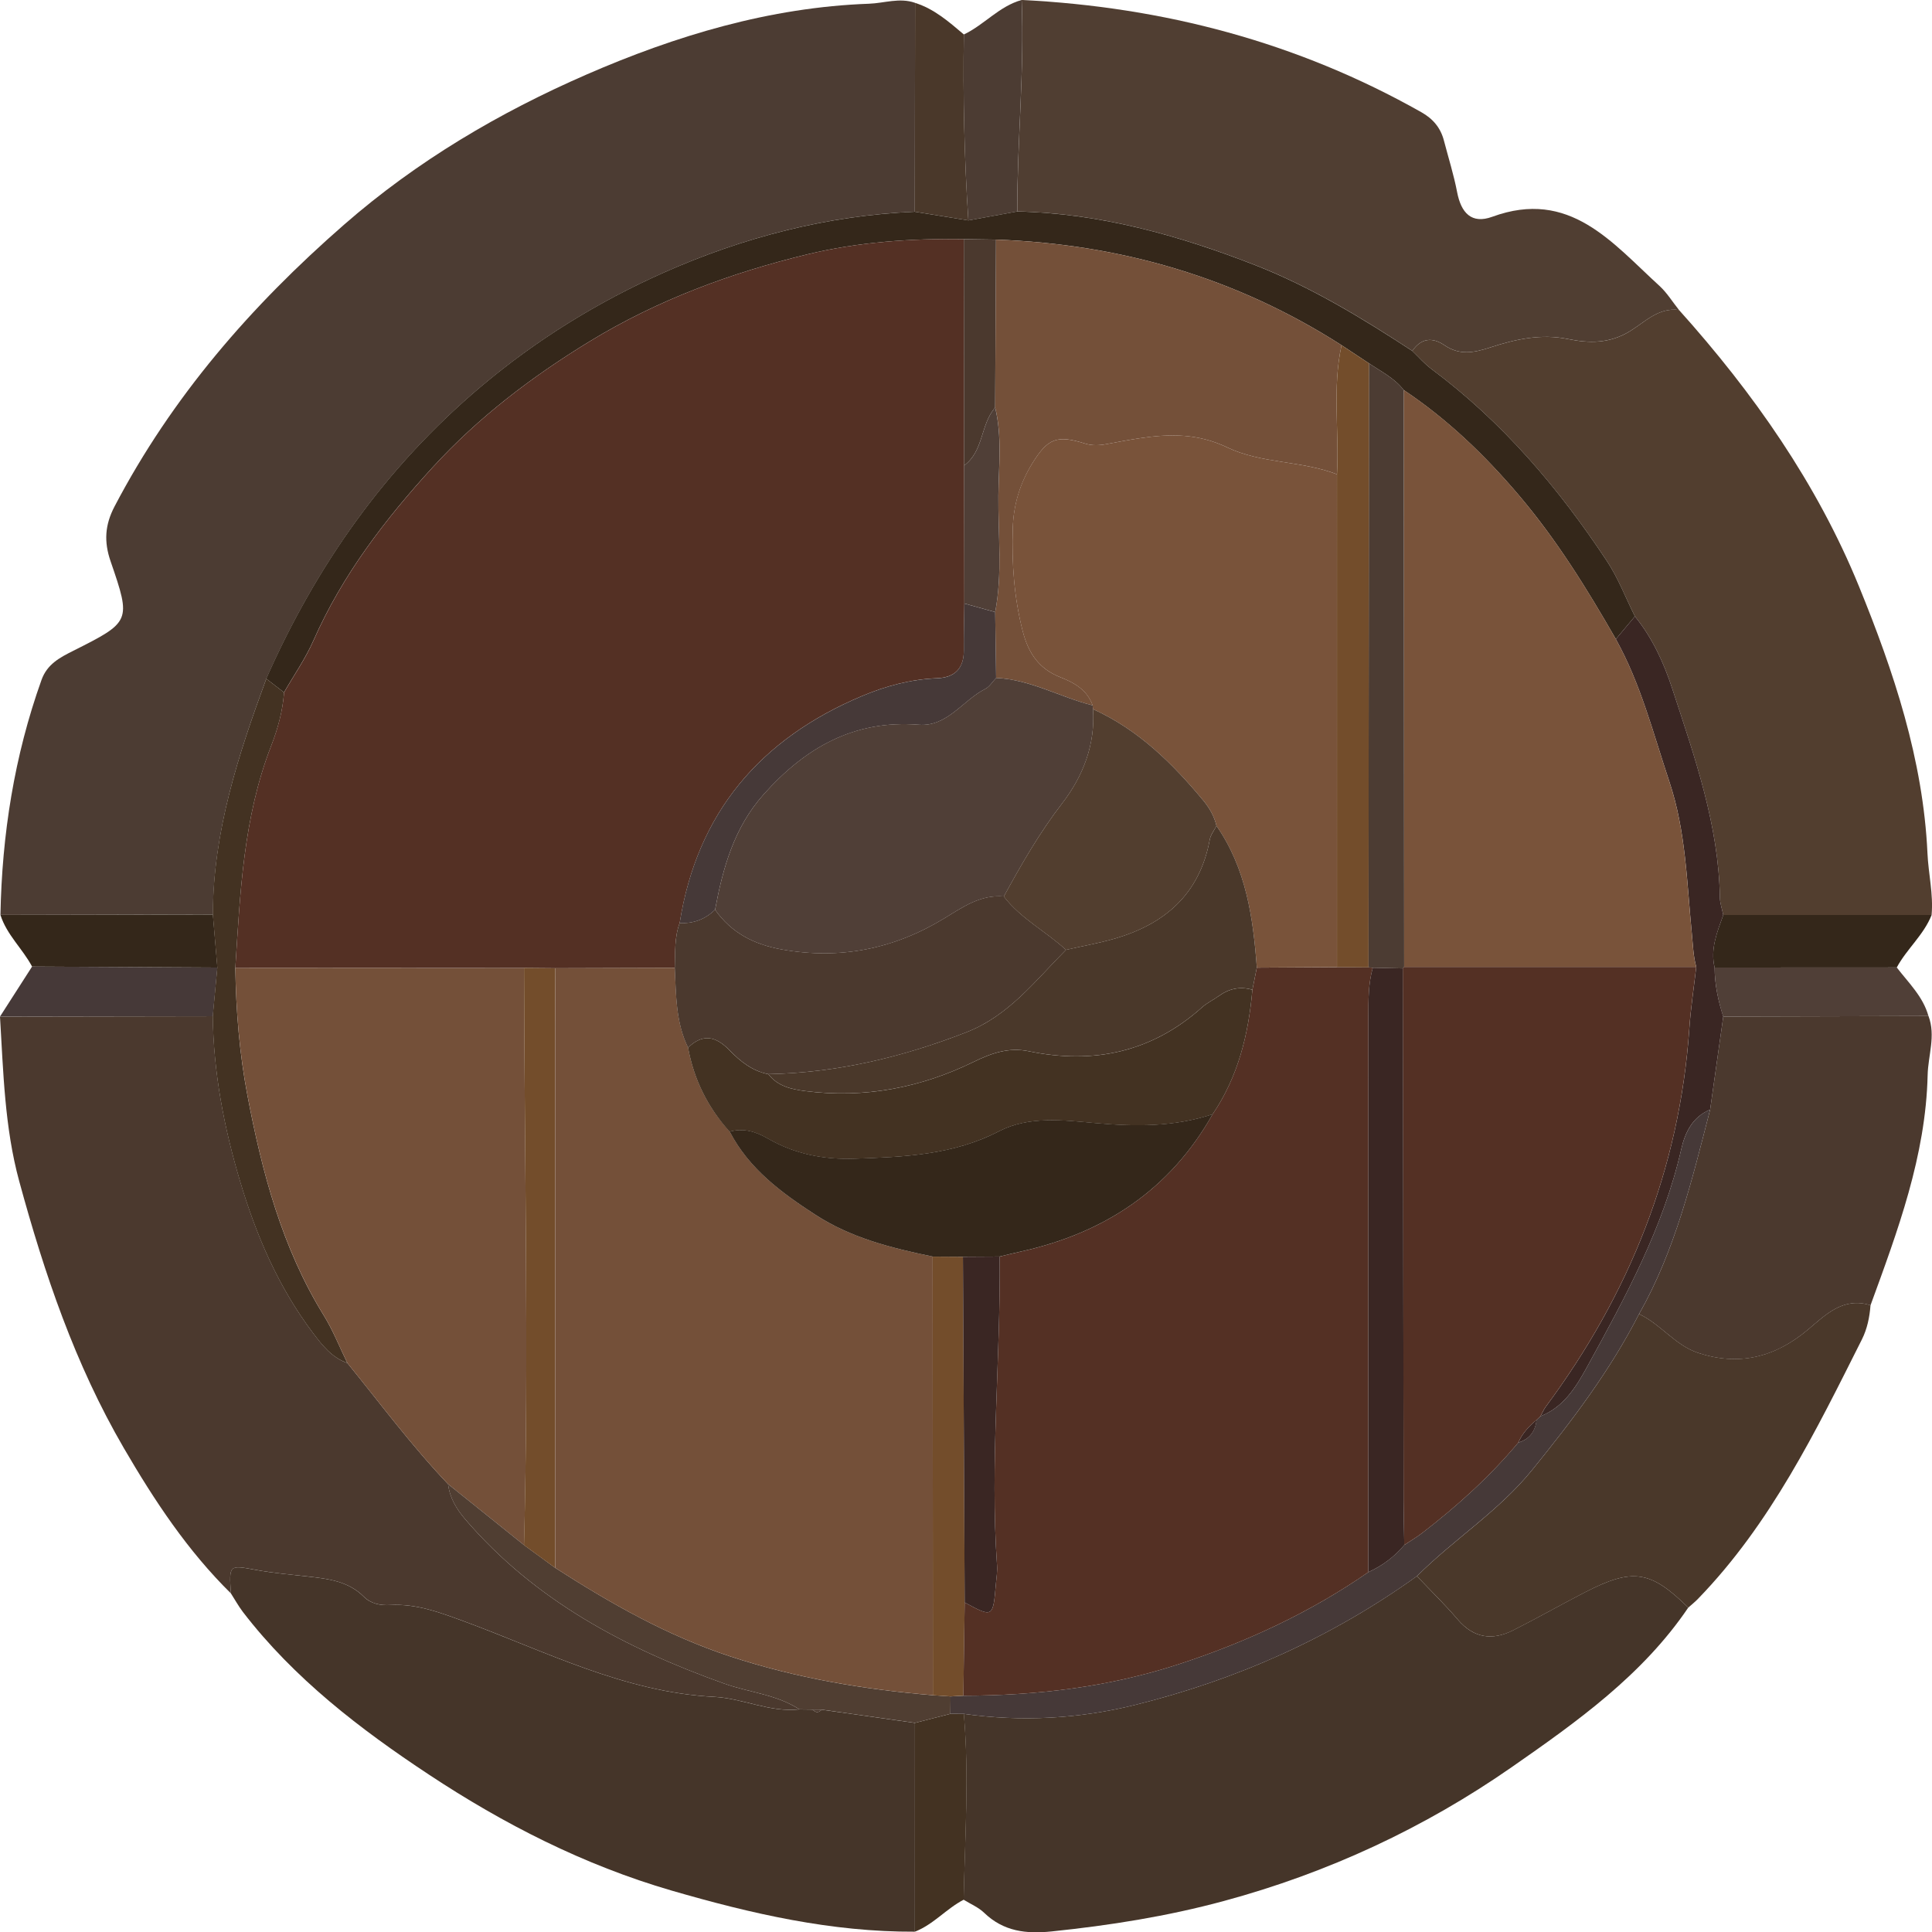 <?xml version="1.0" encoding="utf-8"?>
<!-- Generator: Adobe Illustrator 23.0.1, SVG Export Plug-In . SVG Version: 6.00 Build 0)  -->
<svg version="1.1" id="Warstwa_1" xmlns="http://www.w3.org/2000/svg" xmlns:xlink="http://www.w3.org/1999/xlink" x="0px" y="0px"
	 viewBox="0 0 434.86 434.93" style="enable-background:new 0 0 434.86 434.93;" xml:space="preserve">
<style type="text/css">
	.st0{fill:#4C3C33;}
	.st1{fill:#4B392E;}
	.st2{fill:#523E2F;}
	.st3{fill:#453529;}
	.st4{fill:#503E32;}
	.st5{fill:#4A382A;}
	.st6{fill:#34271A;}
	.st7{fill:#433222;}
	.st8{fill:#463938;}
	.st9{fill:#503F37;}
	.st10{fill:#745039;}
	.st11{fill:#3A2623;}
	.st12{fill:#543024;}
	.st13{fill:#79533A;}
	.st14{fill:#734D2B;}
</style>
<path class="st0" d="M0.1,205.93c0.34-18.1,3.12-35.77,9.24-52.88c1.27-3.55,4.09-5.03,7.1-6.54c13-6.55,13.12-6.61,8.46-20.15
	c-1.53-4.43-1.3-8.2,0.89-12.38c12.92-24.66,30.69-45.11,51.64-63.4C93.89,36.2,112.4,25.33,131.96,16.8
	c20.05-8.74,41.29-15.16,63.61-15.96c3.46-0.12,6.91-1.43,10.4-0.2c-0.02,15.67-0.04,31.34-0.06,47.01
	c-19.7,0.84-38.58,5.74-56.4,13.66c-14.84,6.6-28.69,15.11-41.32,25.77c-21.45,18.11-36.99,40.24-48.24,65.67
	c-6.32,17.16-11.99,34.48-12.02,53.06C31.98,205.87,16.04,205.9,0.1,205.93z"/>
<path class="st1" d="M51.97,358.64c-9.77-9.62-17.19-20.85-24.09-32.69c-11-18.89-17.88-39.24-23.56-60.1
	C1.03,253.77,0.75,241.24,0,228.82c15.97-0.03,31.93-0.05,47.9-0.08c0.17,12.74,2.53,25.06,6.19,37.28
	c3.67,12.26,8.63,23.74,16.35,33.99c2.13,2.82,4.26,5.57,7.76,6.8c7.45,9.17,14.5,18.67,22.66,27.24c0.37,3.1,1.89,5.62,3.88,7.95
	c15.66,18.26,36.06,29.02,58.27,36.95c5.62,2.01,11.78,2.43,16.92,5.8c-6.64,0.73-12.71-2.49-19.18-2.82
	c-20.25-1.02-38.05-10.3-56.54-17.09c-5.42-1.99-10.54-3.89-16.31-3.58c-2.29,0.13-4.39-0.27-6.01-1.88
	c-3.46-3.44-7.9-4.01-12.4-4.52c-3.97-0.44-7.97-0.78-11.89-1.51C51.56,352.25,51.55,352.16,51.97,358.64z"/>
<path class="st2" d="M377.92,69.78C394.66,88.42,409,108.89,418.43,132c7.8,19.12,14.44,38.97,15.41,60.05
	c0.21,4.64,1.36,9.22,0.93,13.9c-15.63,0-31.26,0-46.89,0c-0.26-1.3-0.74-2.6-0.76-3.91c-0.27-16.42-5.7-31.67-10.71-47
	c-1.91-5.84-4.48-11.46-8.42-16.31c-2.08-4.16-3.76-8.59-6.3-12.44c-10.88-16.45-23.53-31.34-39.47-43.21
	c-1.58-1.18-2.9-2.72-4.34-4.09c2-2.88,4.48-3.16,7.28-1.26c3.38,2.3,6.59,1.68,10.33,0.46c5.58-1.83,11.39-3.12,17.46-1.87
	c4.72,0.96,9.25,1.05,13.84-1.72C370.17,72.56,373.27,69.14,377.92,69.78z"/>
<path class="st3" d="M380,361.84c-10.29,15.22-25.15,25.76-39.73,35.91c-19.65,13.68-41.37,23.8-64.83,30.14
	c-12.8,3.46-25.63,5.48-38.71,6.84c-5.75,0.6-10.86,0.01-15.22-4.2c-1.29-1.24-3.07-1.98-4.62-2.94
	c0.28-13.94,1.26-27.88,0.04-41.83c12.98,1.83,25.91,1.12,38.55-2.01c22.92-5.68,44.19-15.17,63.44-28.99
	c3.07,3.24,6.29,6.36,9.19,9.76c3.59,4.22,7.78,4.79,12.46,2.43c5.47-2.75,10.79-5.79,16.23-8.59
	C367.53,352.86,371.5,353.49,380,361.84z"/>
<path class="st4" d="M377.92,69.78c-4.65-0.64-7.75,2.78-11.13,4.81c-4.59,2.77-9.12,2.68-13.84,1.72
	c-6.07-1.24-11.88,0.04-17.46,1.87c-3.74,1.23-6.95,1.84-10.33-0.46c-2.79-1.9-5.28-1.62-7.27,1.26
	c-11.25-7.38-22.86-14.42-35.29-19.28c-17.13-6.7-34.94-11.7-53.63-12.11c-0.02-15.87,1.63-31.71,0.99-47.6
	c31.9,1.59,62.02,9.48,89.95,25.26c2.66,1.5,4.35,3.53,5.1,6.42c1.01,3.87,2.22,7.69,2.97,11.61c0.89,4.59,3.2,7.23,7.91,5.51
	c17.42-6.38,26.99,5.87,37.64,15.57C375.22,65.91,376.46,67.96,377.92,69.78z"/>
<path class="st3" d="M51.97,358.64c-0.42-6.49-0.41-6.39,5.62-5.28c3.92,0.72,7.92,1.06,11.89,1.51c4.51,0.5,8.94,1.07,12.4,4.52
	c1.62,1.61,3.72,2,6.01,1.88c5.76-0.32,10.88,1.59,16.31,3.58c18.48,6.79,36.28,16.06,56.54,17.09c6.47,0.33,12.54,3.55,19.18,2.82
	c1,0.01,2,0.03,3,0.04c0.67,0.74,1.34,0.75,2.02,0.02c7,0.99,14,1.99,21,2.98c0,15.66-0.01,31.33-0.01,46.99
	c-18.79,0.09-36.76-4.03-54.75-9.25c-19.78-5.75-37.86-15.01-54.66-26.12c-15.39-10.17-30.35-21.62-41.85-36.6
	C53.67,361.5,52.87,360.04,51.97,358.64z"/>
<path class="st5" d="M380,361.84c-8.5-8.35-12.47-8.98-23.19-3.47c-5.44,2.8-10.76,5.84-16.23,8.59c-4.68,2.35-8.86,1.78-12.46-2.43
	c-2.89-3.4-6.11-6.52-9.19-9.76c8.3-8.31,18.36-14.57,25.9-23.87c9.01-11.1,17.57-22.38,24.09-35.14c4.84,2.24,8.09,6.99,13.18,8.7
	c9.23,3.1,17.41,1.07,24.87-5.21c3.94-3.32,7.92-7.4,14.05-5.46c-0.2,2.68-0.75,5.33-1.94,7.7c-10.38,20.65-20.5,41.46-36.85,58.34
	C381.54,360.56,380.74,361.18,380,361.84z"/>
<path class="st1" d="M421.02,293.8c-6.13-1.95-10.11,2.14-14.05,5.46c-7.46,6.29-15.64,8.32-24.87,5.21
	c-5.09-1.71-8.34-6.46-13.18-8.7c8.15-14.36,11.94-30.23,16-46.01c0.99-6.98,1.97-13.97,2.96-20.95c15.4-0.04,30.79-0.08,46.19-0.12
	c1.68,4.45-0.09,8.86-0.19,13.29C433.45,260.2,427.16,276.98,421.02,293.8z"/>
<path class="st0" d="M229.95,0c0.65,15.89-1.01,31.73-0.99,47.6c-3.67,0.67-7.33,1.34-11,2.01c-0.92-13.94-1.23-27.89-1.01-41.85
	C221.53,5.59,224.9,1.39,229.95,0z"/>
<path class="st6" d="M0.1,205.93c15.94-0.03,31.88-0.07,47.82-0.1c0.34,3.98,0.67,7.97,1.01,11.95c-13.9-0.07-27.8-0.15-41.71-0.22
	C5.09,213.54,1.5,210.4,0.1,205.93z"/>
<path class="st6" d="M387.88,205.95c15.63,0,31.26,0,46.89,0c-1.77,4.5-5.59,7.63-7.84,11.81c-13.67,0.01-27.33,0.01-41,0.02
	C384.92,213.56,386.51,209.77,387.88,205.95z"/>
<path class="st7" d="M205.94,434.78c0-15.66,0.01-31.33,0.01-46.99c2.66-0.68,5.31-1.36,7.97-2.04c1.01,0,2.02,0,3.03,0.01
	c1.22,13.94,0.24,27.89-0.04,41.83C213,429.61,210.11,433.17,205.94,434.78z"/>
<path class="st5" d="M216.95,7.76c-0.22,13.96,0.1,27.92,1.01,41.85c-4.02-0.65-8.03-1.3-12.05-1.95
	c0.02-15.67,0.04-31.34,0.06-47.01C210.29,2,213.59,4.92,216.95,7.76z"/>
<path class="st8" d="M7.22,217.56c13.9,0.07,27.8,0.15,41.71,0.22c-0.34,3.65-0.68,7.3-1.03,10.95c-15.97,0.03-31.93,0.05-47.9,0.08
	C2.41,225.07,4.81,221.32,7.22,217.56z"/>
<path class="st9" d="M385.93,217.78c13.67-0.01,27.33-0.01,41-0.02c2.65,3.46,5.91,6.53,7.13,10.93
	c-15.39,0.04-30.79,0.08-46.19,0.12C386.71,225.22,385.95,221.57,385.93,217.78z"/>
<path class="st6" d="M205.91,47.66c4.02,0.65,8.03,1.3,12.05,1.95c3.67-0.67,7.33-1.34,11-2.01c18.69,0.41,36.5,5.41,53.63,12.11
	c12.43,4.86,24.04,11.91,35.29,19.28c1.44,1.37,2.75,2.91,4.34,4.09c15.94,11.87,28.59,26.75,39.47,43.21
	c2.55,3.85,4.22,8.28,6.3,12.44c-1.43,1.71-2.86,3.42-4.29,5.13c-6.5-11.33-13.32-22.37-21.86-32.42
	c-7.68-9.04-16.05-17.08-25.89-23.65c-2.08-2.7-5.1-4.16-7.83-6.02c-2.06-1.36-4.11-2.72-6.17-4.08
	c-23.71-15.18-49.74-22.76-77.78-23.76c-2.41-0.03-4.82-0.07-7.24-0.1c-11.87-0.19-23.73,0.64-35.22,3.42
	c-17.2,4.16-33.72,10.28-48.98,19.58c-13.03,7.95-25.1,17.14-35.35,28.35c-10.68,11.68-20.33,24.24-26.81,38.94
	c-1.8,4.09-4.41,7.83-6.65,11.73c-1.33-1.03-2.67-2.06-4-3.09c11.25-25.44,26.79-47.56,48.24-65.67
	c12.63-10.66,26.48-19.18,41.32-25.77C167.33,53.4,186.21,48.5,205.91,47.66z"/>
<path class="st7" d="M59.94,152.77c1.33,1.03,2.67,2.06,4,3.09c-0.3,4.18-1.41,8.2-2.92,12.07c-6.25,16.07-6.96,33.02-8.05,49.91
	c0.14,9.65,0.93,19.31,2.72,28.71c3.29,17.29,7.77,34.31,17.2,49.56c2.08,3.37,3.55,7.12,5.29,10.69c-3.49-1.23-5.63-3.97-7.76-6.8
	c-7.72-10.25-12.68-21.73-16.35-33.99c-3.66-12.22-6.01-24.54-6.19-37.28c0.34-3.65,0.68-7.3,1.03-10.95
	c-0.34-3.99-0.67-7.97-1.01-11.95C47.95,187.24,53.62,169.93,59.94,152.77z"/>
<path class="st10" d="M78.19,306.8c-1.75-3.57-3.21-7.32-5.29-10.69c-9.42-15.26-13.91-32.27-17.2-49.56
	c-1.79-9.4-2.59-19.07-2.72-28.71c21.66,0.01,43.32,0.03,64.98,0.04c0.07,43.3,1.1,86.6,0,129.9c-5.7-4.58-11.4-9.15-17.1-13.73
	C92.69,325.47,85.64,315.97,78.19,306.8z"/>
<path class="st4" d="M100.85,334.04c5.7,4.58,11.4,9.15,17.1,13.73c2.33,1.71,4.67,3.41,7.01,5.12
	c12.48,8.02,25.25,15.3,39.52,19.98c14.86,4.88,30.02,7.4,45.49,8.7c1.33,0.09,2.66,0.18,3.99,0.27c-0.01,1.3-0.03,2.61-0.04,3.91
	c-2.66,0.68-5.31,1.36-7.97,2.04c-7-0.99-14-1.99-21-2.98c-0.67-0.01-1.35-0.01-2.02-0.02c-1-0.01-2-0.03-3-0.04
	c-5.15-3.37-11.31-3.8-16.92-5.8c-22.21-7.93-42.61-18.69-58.27-36.95C102.74,339.67,101.22,337.15,100.85,334.04z"/>
<path class="st11" d="M363.7,143.86c1.43-1.71,2.86-3.42,4.29-5.13c3.94,4.85,6.51,10.47,8.42,16.31
	c5.01,15.32,10.44,30.57,10.71,47c0.02,1.31,0.5,2.6,0.76,3.91c-1.37,3.83-2.95,7.62-1.95,11.83c0.02,3.79,0.78,7.44,1.95,11.03
	c-0.99,6.98-1.97,13.97-2.96,20.95c-3.98,1.65-5.65,5.15-6.5,8.91c-4.04,17.72-12.65,33.45-21.28,49.15
	c-2.44,4.44-5.23,8.94-10.41,10.96c0.4-0.73,0.73-1.51,1.22-2.18c18.79-25.31,30.09-53.45,32.29-85.07
	c0.32-4.64,1.03-9.26,1.56-13.89c-0.67-2.41-0.74-4.89-0.98-7.36c-1.14-11.53-1.33-23.16-5.08-34.36
	C372.11,165.07,369.32,153.94,363.7,143.86z"/>
<path class="st8" d="M346.73,318.77c5.18-2.02,7.97-6.51,10.41-10.96c8.63-15.7,17.24-31.43,21.28-49.15
	c0.86-3.75,2.53-7.26,6.5-8.91c-4.06,15.78-7.85,31.65-16,46.01c-6.52,12.75-15.08,24.03-24.09,35.13
	c-7.54,9.29-17.6,15.56-25.9,23.87c-19.25,13.82-40.53,23.31-63.44,28.99c-12.64,3.13-25.57,3.84-38.55,2.01
	c-1.01,0-2.02,0-3.03-0.01c0.01-1.3,0.03-2.61,0.04-3.91c0.96-0.05,1.92-0.11,2.87-0.16c16.56-0.04,32.77-1.94,48.66-7.15
	c15.17-4.98,29.39-11.58,42.49-20.65c3.15-1.44,5.87-3.46,8.1-6.12c1.36-0.91,2.79-1.74,4.08-2.74c7.86-6.06,15.2-12.68,21.58-20.31
	c2.55-0.76,3.83-2.55,4.12-5.12C346.16,319.31,346.44,319.04,346.73,318.77z"/>
<path class="st1" d="M182.93,384.79c0.67,0.01,1.35,0.01,2.02,0.02C184.27,385.55,183.59,385.54,182.93,384.79z"/>
<path class="st12" d="M117.95,217.87c-21.66-0.01-43.32-0.03-64.98-0.04c1.09-16.89,1.8-33.84,8.05-49.91
	c1.5-3.87,2.61-7.88,2.92-12.07c2.24-3.9,4.85-7.63,6.65-11.73c6.48-14.7,16.13-27.26,26.81-38.94
	c10.25-11.21,22.32-20.41,35.35-28.35c15.25-9.3,31.78-15.42,48.98-19.58c11.49-2.78,23.35-3.61,35.22-3.42
	c0.02,16.98,0.04,33.96,0.06,50.94c0.02,10.35,0.03,20.7,0.05,31.05c-0.04,3.49-0.14,6.99-0.11,10.48c0.03,4.09-1.99,6.2-6.02,6.35
	c-5.91,0.23-11.55,1.75-16.92,4.01c-22.84,9.61-37.1,26.22-41.02,51.07c-1.21,3.28-0.99,6.72-1.11,10.12
	c-8.95,0.03-17.91,0.05-26.86,0.08C122.65,217.92,120.3,217.9,117.95,217.87z"/>
<path class="st13" d="M363.7,143.86c5.62,10.08,8.41,21.21,12.03,32.06c3.75,11.2,3.94,22.83,5.08,34.36
	c0.24,2.47,0.31,4.95,0.98,7.36c-21.91,0-43.83,0-65.74,0c-0.03-43.28-0.06-86.56-0.09-129.85c9.84,6.56,18.21,14.6,25.89,23.65
	C350.38,121.49,357.21,132.52,363.7,143.86z"/>
<path class="st10" d="M224.18,53.94c28.04,1,54.07,8.58,77.78,23.76c-2.11,9.62-0.51,19.37-1.03,29.05
	c-7.98-3.08-17.05-2.39-24.63-6.02c-6.73-3.22-13.06-3.1-19.84-2.08c-2.47,0.37-4.92,0.84-7.37,1.3c-1.66,0.31-3.26,0.39-4.92-0.13
	c-6.25-1.97-8.33-1.16-11.79,4.43c-2.78,4.49-4.25,9.34-4.42,14.64c-0.24,7.86,0.27,15.57,2.26,23.26c1.29,4.97,3.7,8.42,8.44,10.28
	c3.18,1.25,6.05,2.86,7.28,6.34c-7.31-1.83-14-5.84-21.73-6.18c-0.07-4.94-0.14-9.88-0.21-14.82c1.68-8.71,0.63-17.5,0.73-26.25
	c0.07-6.59,0.87-13.25-0.73-19.79C224.05,79.13,224.11,66.54,224.18,53.94z"/>
<path class="st0" d="M315.96,87.79c0.03,43.28,0.06,86.56,0.09,129.85c0,0-0.28,0.33-0.28,0.33c-2.26-0.05-4.52-0.1-6.78-0.15
	c-0.32-0.03-0.65-0.05-0.97-0.08c0.03-45.32,0.07-90.64,0.1-135.97C310.86,83.63,313.88,85.1,315.96,87.79z"/>
<path class="st14" d="M308.13,81.78c-0.03,45.32-0.07,90.64-0.1,135.97c-2.37-0.02-4.74-0.04-7.1-0.06c0-36.98,0-73.96,0-110.93
	c0.52-9.68-1.08-19.43,1.03-29.05C304.02,79.06,306.07,80.42,308.13,81.78z"/>
<path class="st1" d="M224.18,53.94c-0.06,12.6-0.13,25.2-0.19,37.79c-3.33,3.81-2.56,9.82-6.99,13.05
	c-0.02-16.98-0.04-33.96-0.06-50.94C219.35,53.87,221.77,53.9,224.18,53.94z"/>
<path class="st14" d="M117.95,217.87c2.35,0.02,4.7,0.05,7.05,0.07c-0.02,4.66-0.05,9.33-0.05,14c0,40.32,0,80.64,0,120.96
	c-2.34-1.71-4.67-3.41-7.01-5.12C119.06,304.47,118.02,261.17,117.95,217.87z"/>
<path class="st10" d="M124.96,352.89c0-40.32,0-80.64,0-120.96c0-4.67,0.03-9.33,0.05-14c8.96-0.03,17.91-0.05,26.87-0.08
	c0.31,6.1,0.21,12.26,3,17.95c1.31,7.2,4.45,13.49,9.37,18.9c4.34,8.36,11.59,13.72,19.23,18.69c8.07,5.25,17.19,7.53,26.45,9.44
	c0.01,32.91,0.03,65.82,0.04,98.73c-15.47-1.3-30.63-3.82-45.49-8.7C150.21,368.19,137.44,360.92,124.96,352.89z"/>
<path class="st14" d="M209.97,381.57c-0.01-32.91-0.03-65.82-0.04-98.73c2.27,0.01,4.54,0.03,6.82,0.04
	c0.13,25.93,0.26,51.87,0.39,77.8c-0.1,7-0.2,14-0.3,20.99c-0.96,0.05-1.92,0.11-2.87,0.16
	C212.63,381.75,211.3,381.66,209.97,381.57z"/>
<path class="st12" d="M316.05,217.64c21.92,0,43.83,0,65.74,0c-0.53,4.63-1.24,9.24-1.56,13.89c-2.2,31.62-13.5,59.76-32.29,85.07
	c-0.49,0.66-0.82,1.45-1.22,2.18c-0.29,0.27-0.57,0.54-0.86,0.81c-1.71,1.44-3.23,3.03-4.12,5.12
	c-6.39,7.63-13.72,14.25-21.58,20.31c-1.3,1-2.72,1.83-4.09,2.74c-0.05-3.33-0.14-6.65-0.15-9.98
	c-0.06-39.94-0.11-79.87-0.17-119.81L316.05,217.64z"/>
<path class="st12" d="M216.83,381.68c0.1-7,0.2-14,0.3-20.99c6.38,3.45,6.39,3.45,7.04-4.3c0.11-1.32,0.34-2.66,0.25-3.97
	c-1.63-23.21,0.82-46.39,0.59-69.59c1.61-0.38,3.22-0.78,4.84-1.14c18.76-4.17,33.52-13.92,43.09-30.9c5.74-8.45,8.08-18,8.95-28.01
	c0.33-1.66,0.67-3.32,1-4.98c6.01-0.04,12.02-0.07,18.03-0.11c2.37,0.02,4.73,0.04,7.1,0.06c0.32,0.02,0.65,0.05,0.97,0.08
	c-1.01,3.57-0.99,7.23-0.99,10.89c0,41.72-0.01,83.44-0.02,125.16c-13.1,9.07-27.32,15.67-42.49,20.65
	C249.6,379.74,233.39,381.64,216.83,381.68z"/>
<path class="st11" d="M307.98,353.87c0.01-41.72,0.01-83.44,0.02-125.16c0-3.66-0.02-7.32,0.99-10.89c2.26,0.05,4.52,0.1,6.78,0.15
	c0.05,39.94,0.1,79.87,0.16,119.81c0.01,3.33,0.09,6.65,0.15,9.98C313.85,350.42,311.14,352.43,307.98,353.87z"/>
<path class="st11" d="M341.75,324.7c0.89-2.09,2.41-3.68,4.12-5.12C345.58,322.16,344.3,323.94,341.75,324.7z"/>
<path class="st1" d="M154.87,235.81c-2.79-5.68-2.69-11.85-3-17.95c0.12-3.4-0.09-6.84,1.11-10.12c3.1,0.19,5.74-0.83,7.97-2.98
	c3.65,5.2,8.77,7.82,14.95,8.93c13.19,2.38,25.38-0.1,36.75-7.05c4.11-2.51,8.1-5.33,13.29-4.86c3.83,4.98,9.47,7.85,14,12.01
	c-6.87,6.9-12.83,14.81-22.41,18.55c-14.36,5.6-29.11,9.13-44.57,9.43c-3.59-0.68-6.34-2.89-8.74-5.37
	C161.13,233.22,158.21,232.57,154.87,235.81z"/>
<path class="st8" d="M160.95,204.77c-2.23,2.15-4.87,3.16-7.97,2.98c3.92-24.86,18.19-41.46,41.02-51.07
	c5.37-2.26,11.01-3.79,16.92-4.01c4.03-0.15,6.05-2.26,6.02-6.35c-0.03-3.49,0.07-6.99,0.11-10.48c2.31,0.65,4.63,1.29,6.95,1.94
	c0.07,4.94,0.14,9.88,0.21,14.82c-0.81,0.84-1.47,1.98-2.45,2.47c-5.08,2.56-8.52,8.56-14.97,8.06
	c-14.63-1.15-25.63,5.24-34.96,15.74C165.22,186.3,162.71,195.35,160.95,204.77z"/>
<path class="st9" d="M224,137.77c-2.32-0.65-4.63-1.29-6.95-1.94c-0.02-10.35-0.03-20.7-0.05-31.05c4.43-3.22,3.66-9.23,6.99-13.05
	c1.6,6.54,0.8,13.2,0.73,19.79C224.63,120.27,225.67,129.06,224,137.77z"/>
<path class="st13" d="M300.92,217.68c-6.01,0.04-12.02,0.07-18.03,0.11c-0.83-11.26-2.41-22.3-9.08-31.9
	c-0.5-2.13-1.55-3.99-2.93-5.66c-6.99-8.44-14.7-16.01-24.87-20.62c-0.02-0.28-0.04-0.56-0.08-0.84c-1.24-3.48-4.11-5.09-7.28-6.34
	c-4.73-1.86-7.15-5.31-8.44-10.28c-1.99-7.69-2.5-15.4-2.26-23.26c0.16-5.3,1.63-10.16,4.42-14.64c3.46-5.59,5.54-6.39,11.79-4.43
	c1.66,0.52,3.27,0.44,4.92,0.13c2.45-0.46,4.91-0.93,7.37-1.3c6.78-1.03,13.11-1.15,19.84,2.08c7.57,3.62,16.65,2.94,24.63,6.02
	C300.93,143.73,300.92,180.71,300.92,217.68z"/>
<path class="st9" d="M245.94,158.77c0.04,0.28,0.06,0.56,0.08,0.84c0.55,8.01-2.25,15.13-6.95,21.22
	c-5.09,6.6-9.17,13.72-13.13,20.96c-5.19-0.46-9.19,2.35-13.29,4.86c-11.37,6.95-23.55,9.43-36.75,7.05
	c-6.18-1.11-11.29-3.73-14.95-8.93c1.76-9.42,4.27-18.47,10.88-25.91c9.33-10.51,20.33-16.89,34.96-15.74
	c6.45,0.5,9.89-5.5,14.97-8.06c0.98-0.49,1.64-1.63,2.45-2.47C231.94,152.94,238.63,156.95,245.94,158.77z"/>
<path class="st7" d="M154.87,235.81c3.34-3.24,6.26-2.59,9.34,0.6c2.4,2.48,5.15,4.69,8.74,5.37c2.12,2.77,5.27,3.42,8.41,3.82
	c13.25,1.67,25.88-0.76,37.78-6.58c4.05-1.98,7.91-3.33,12.41-2.4c14.62,3.03,27.76,0.2,39.06-9.92c1.1-0.99,2.51-1.64,3.72-2.51
	c2.31-1.67,4.8-2.21,7.56-1.4c-0.87,10.01-3.21,19.56-8.95,28.01c-8.67,2.87-17.38,2.81-26.47,1.99c-7.09-0.64-14.9-1.63-21.6,1.84
	c-10.31,5.35-21.31,5.78-32.43,6.18c-6.95,0.25-13.54-1.02-19.63-4.54c-2.66-1.54-5.47-2.43-8.58-1.54
	C159.32,249.3,156.18,243.01,154.87,235.81z"/>
<path class="st6" d="M164.24,254.71c3.11-0.89,5.92,0,8.58,1.54c6.09,3.52,12.68,4.79,19.63,4.54c11.12-0.39,22.13-0.83,32.43-6.18
	c6.7-3.47,14.51-2.48,21.6-1.84c9.09,0.82,17.8,0.88,26.47-1.99c-9.57,16.98-24.33,26.73-43.09,30.9c-1.62,0.36-3.23,0.76-4.84,1.14
	c-2.76,0.02-5.51,0.04-8.27,0.05c-2.27-0.01-4.54-0.03-6.82-0.04c-9.26-1.91-18.38-4.18-26.45-9.44
	C175.83,268.43,168.58,263.07,164.24,254.71z"/>
<path class="st11" d="M216.74,282.88c2.76-0.02,5.51-0.04,8.27-0.05c0.23,23.2-2.22,46.38-0.59,69.59c0.09,1.31-0.13,2.65-0.25,3.97
	c-0.66,7.75-0.66,7.75-7.04,4.3C217,334.75,216.87,308.81,216.74,282.88z"/>
<path class="st5" d="M281.89,222.78c-2.76-0.81-5.25-0.27-7.56,1.4c-1.21,0.88-2.62,1.53-3.72,2.51
	c-11.3,10.12-24.44,12.95-39.06,9.92c-4.5-0.93-8.36,0.41-12.41,2.4c-11.9,5.82-24.53,8.25-37.78,6.58
	c-3.14-0.4-6.29-1.05-8.41-3.82c15.46-0.3,30.21-3.83,44.57-9.43c9.58-3.73,15.54-11.65,22.41-18.55c3.54-0.8,7.13-1.45,10.62-2.43
	c11.55-3.25,19.49-10.06,21.75-22.4c0.2-1.08,1-2.05,1.51-3.08c6.67,9.6,8.25,20.64,9.08,31.9
	C282.56,219.45,282.23,221.11,281.89,222.78z"/>
<path class="st2" d="M273.81,185.89c-0.52,1.02-1.32,1.99-1.51,3.08c-2.26,12.34-10.2,19.15-21.75,22.4
	c-3.49,0.98-7.08,1.63-10.62,2.43c-4.53-4.16-10.17-7.03-14-12.01c3.96-7.25,8.05-14.36,13.13-20.96c4.7-6.09,7.5-13.21,6.95-21.22
	c10.17,4.61,17.88,12.18,24.87,20.62C272.26,181.9,273.31,183.76,273.81,185.89z"/>
</svg>
